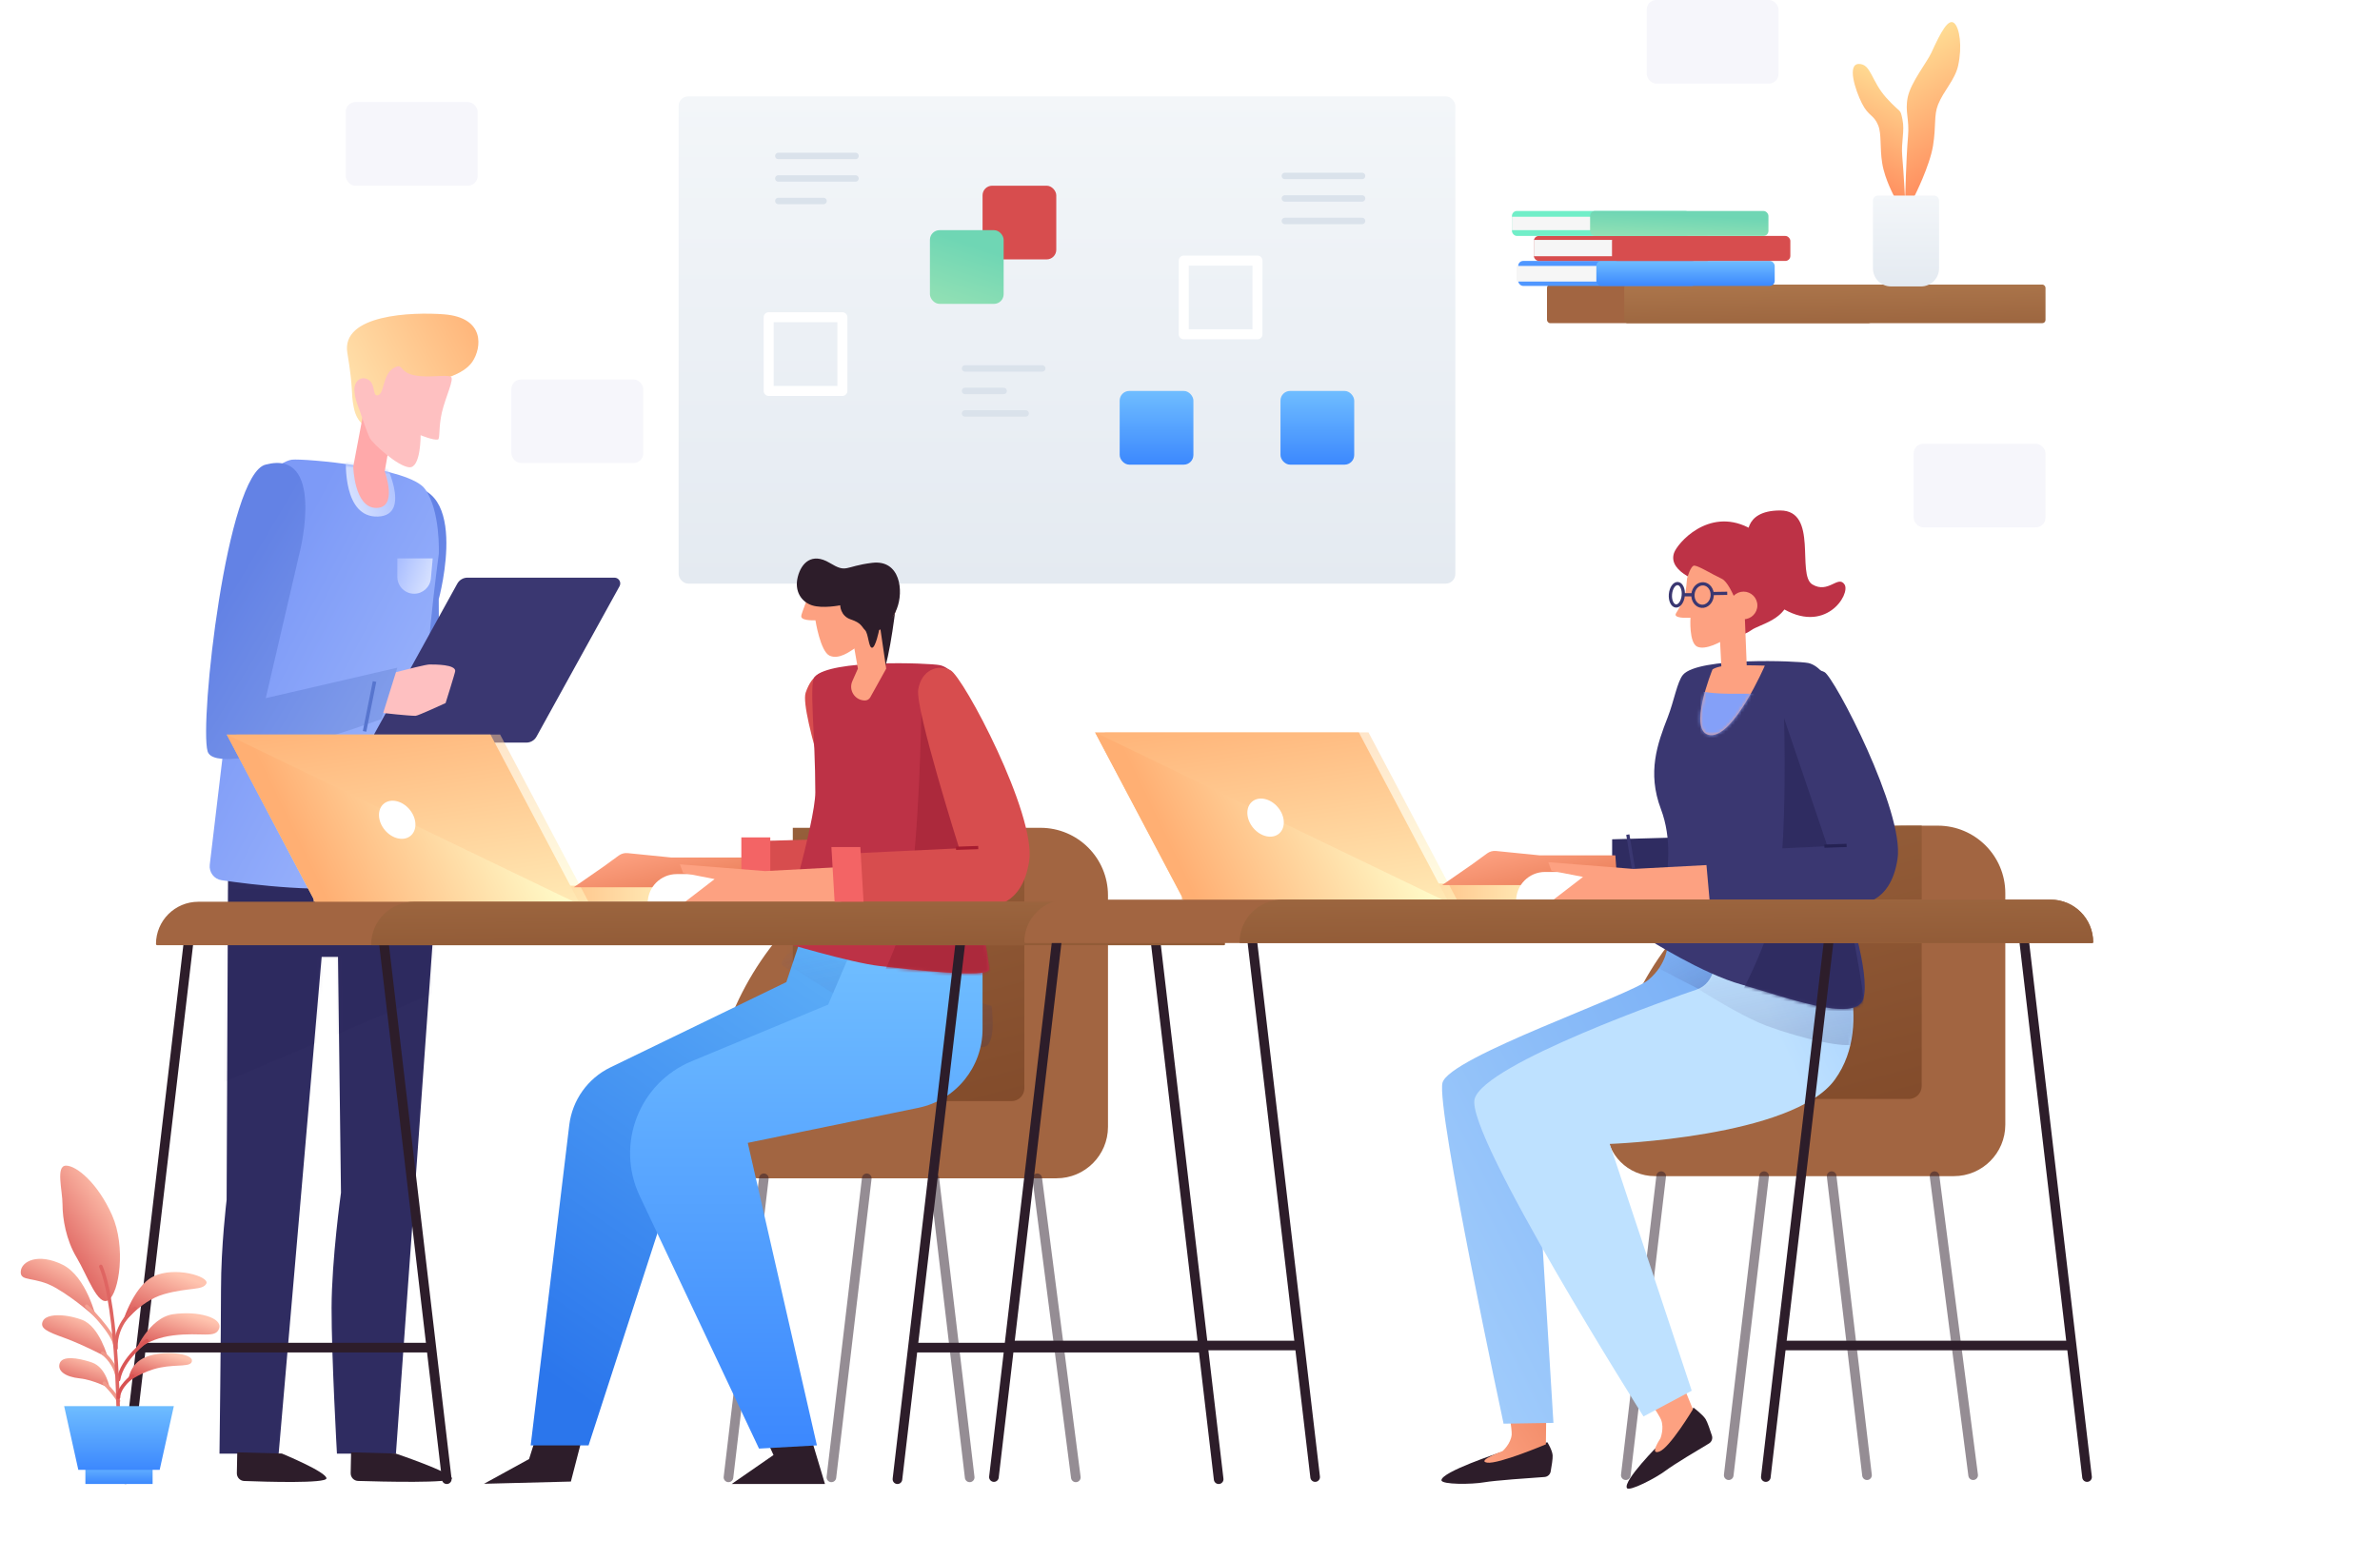 <svg width="740" height="485" viewBox="0 0 740 485" fill="none" xmlns="http://www.w3.org/2000/svg">
<rect x="211" y="29.965" width="241.5" height="151.535" rx="3" fill="url(#paint0_linear)"/>
<rect x="305.5" y="57.75" width="22.922" height="22.922" rx="3" fill="#D74D4E"/>
<rect x="289.135" y="71.578" width="22.922" height="22.922" rx="3" fill="url(#paint1_linear)"/>
<rect x="348.135" y="121.578" width="22.922" height="22.922" rx="3" fill="url(#paint2_linear)"/>
<rect x="398.135" y="121.578" width="22.922" height="22.922" rx="3" fill="url(#paint3_linear)"/>
<rect x="368.057" y="81.039" width="22.922" height="22.922" stroke="white" stroke-width="3.11" stroke-linecap="round" stroke-linejoin="round"/>
<rect x="239" y="98.656" width="22.922" height="22.922" stroke="white" stroke-width="3.11" stroke-linecap="round" stroke-linejoin="round"/>
<path fill-rule="evenodd" clip-rule="evenodd" d="M70.916 268.982L70.463 373.149C70.463 373.149 68.716 387.425 68.716 400.975C68.716 414.525 68.245 452.066 68.245 452.066H86.642L100.013 297.586H105.097L106.02 370.913C106.02 370.913 103.126 391.693 103.094 406.704C103.061 421.716 104.764 452.066 104.764 452.066H123.106L128.016 383.645L136.527 265.032L70.916 268.982Z" fill="#2F2C61"/>
<mask id="mask0" mask-type="alpha" maskUnits="userSpaceOnUse" x="68" y="265" width="69" height="188">
<path fill-rule="evenodd" clip-rule="evenodd" d="M70.916 268.982L70.463 373.149C70.463 373.149 68.716 387.425 68.716 400.975C68.716 414.525 68.245 452.066 68.245 452.066H86.642L100.013 297.586H105.097L106.02 370.913C106.02 370.913 103.126 391.693 103.094 406.704C103.061 421.716 104.764 452.066 104.764 452.066H123.106L128.016 383.645L136.527 265.032L70.916 268.982Z" fill="white"/>
</mask>
<g mask="url(#mask0)">
<path opacity="0.1" fill-rule="evenodd" clip-rule="evenodd" d="M140.402 306.52L60.172 340.541L66.213 276.843L147.964 274.041L140.402 306.52Z" fill="#1F1950"/>
</g>
<path d="M109.159 451.663L109.032 458.118C109.006 459.428 110.022 460.515 111.331 460.555C118.663 460.781 140.659 461.329 140.5 459.75C140.309 457.856 123.017 452.032 123.017 452.032L109.159 451.663Z" fill="#2D1D2A"/>
<path d="M73.769 451.663L73.641 458.139C73.616 459.44 74.621 460.523 75.921 460.573C82.623 460.826 101.5 461.395 101.5 459.75C101.5 457.75 87.627 452.032 87.627 452.032L73.769 451.663Z" fill="#2D1D2A"/>
<path fill-rule="evenodd" clip-rule="evenodd" d="M136.415 186.357L136.544 217.644L165.415 220.357L154.544 227.644C154.544 227.644 116.121 261.6 113.544 252.644C110.966 243.688 109.961 154.501 122.104 151.795C147.415 146.357 136.415 186.357 136.415 186.357Z" fill="url(#paint4_linear)"/>
<path fill-rule="evenodd" clip-rule="evenodd" d="M90.757 142.956C87.001 143.379 76.979 151.365 75.543 158.644C74.107 165.922 70.501 224.532 70.501 224.532L65.221 268.898C64.942 271.245 66.547 273.393 68.885 273.737C78.175 275.103 100.896 277.93 115.079 275.319C133.251 271.973 133.486 282.188 139.577 270.479C145.669 258.77 133.215 250.844 132.132 231.041C131.05 211.238 136.437 172.235 136.437 172.235C136.437 172.235 137.005 158.79 132.132 152.051C127.26 145.313 94.512 142.534 90.757 142.956Z" fill="url(#paint5_linear)"/>
<mask id="mask1" mask-type="alpha" maskUnits="userSpaceOnUse" x="65" y="142" width="77" height="135">
<path fill-rule="evenodd" clip-rule="evenodd" d="M90.757 142.956C87.001 143.379 76.979 151.365 75.543 158.644C74.107 165.922 70.501 224.532 70.501 224.532L65.221 268.898C64.942 271.245 66.547 273.393 68.885 273.737C78.175 275.103 100.896 277.93 115.079 275.319C133.251 271.973 133.486 282.188 139.577 270.479C145.669 258.77 133.215 250.844 132.132 231.041C131.05 211.238 136.437 172.235 136.437 172.235C136.437 172.235 137.005 158.79 132.132 152.051C127.26 145.313 94.512 142.534 90.757 142.956Z" fill="white"/>
</mask>
<g mask="url(#mask1)">
<path fill-rule="evenodd" clip-rule="evenodd" d="M107.543 142.644C107.543 143.644 106.626 161.064 117.543 160.644C128.46 160.224 119.239 142.768 119.239 142.768C119.239 142.768 107.543 141.644 107.543 142.644Z" fill="url(#paint6_linear)"/>
<path fill-rule="evenodd" clip-rule="evenodd" d="M134.543 173.644H123.543V179.417C123.543 182.304 125.883 184.644 128.77 184.644C131.473 184.644 133.73 182.582 133.975 179.89L134.543 173.644Z" fill="url(#paint7_linear)"/>
</g>
<path fill-rule="evenodd" clip-rule="evenodd" d="M192.628 182.314C193.29 181.114 192.422 179.644 191.052 179.644H145.343C144.032 179.644 142.825 180.356 142.191 181.504L116.375 228.274C115.713 229.474 116.581 230.944 117.951 230.944H163.66C164.971 230.944 166.178 230.231 166.812 229.083L192.628 182.314Z" fill="#3A3771"/>
<path fill-rule="evenodd" clip-rule="evenodd" d="M136.277 118.243C136.277 118.243 144 116.75 146.871 112.504C149.742 108.259 151 98.75 138 97.75C128.236 96.999 106 97.75 108 109.75C110 121.75 109 121.75 110 126.75C111 131.75 113.995 132.681 113.995 132.681L123.613 123.581L132.167 121.128L136.277 118.243Z" fill="url(#paint8_linear)"/>
<mask id="mask2" mask-type="alpha" maskUnits="userSpaceOnUse" x="107" y="97" width="42" height="36">
<path fill-rule="evenodd" clip-rule="evenodd" d="M136.277 118.243C136.277 118.243 144 116.75 146.871 112.504C149.742 108.259 151 98.75 138 97.75C128.236 96.999 106 97.75 108 109.75C110 121.75 109 121.75 110 126.75C111 131.75 113.995 132.681 113.995 132.681L123.613 123.581L132.167 121.128L136.277 118.243Z" fill="white"/>
</mask>
<g mask="url(#mask2)">
</g>
<path d="M122.546 129.819L113.04 128.143L109.836 145.101C109.836 145.101 110.114 157.962 116.991 157.962C123.869 157.962 119.62 146.589 119.62 146.589L122.546 129.819Z" fill="#FFA9AA"/>
<path fill-rule="evenodd" clip-rule="evenodd" d="M140.162 117.156C141.373 117.695 138.559 123.389 137.433 128.103C136.308 132.812 136.873 136.542 136.157 136.686C134.724 136.975 130.784 135.346 130.784 135.346C130.784 135.346 130.869 145.61 127.247 145.324C123.625 145.039 115.949 137.985 115.035 136.313C114.121 134.641 111.713 127.338 111.713 127.338C111.713 127.338 110.266 124.032 110.188 121.31C110.11 118.588 112.229 116.725 114.516 118.079C116.803 119.432 115.828 122.979 117.226 122.957C119.771 122.917 118.564 115.957 123.102 114.092C125.257 113.207 124.371 115.782 128.781 116.701C133.191 117.62 138.484 116.408 140.162 117.156Z" fill="#FEC0C1"/>
<mask id="mask3" mask-type="alpha" maskUnits="userSpaceOnUse" x="110" y="113" width="31" height="33">
<path fill-rule="evenodd" clip-rule="evenodd" d="M140.162 117.156C141.373 117.695 138.559 123.389 137.433 128.103C136.308 132.812 136.873 136.542 136.157 136.686C134.724 136.975 130.784 135.346 130.784 135.346C130.784 135.346 130.869 145.61 127.247 145.324C123.625 145.039 115.949 137.985 115.035 136.313C114.121 134.641 111.713 127.338 111.713 127.338C111.713 127.338 110.266 124.032 110.188 121.31C110.11 118.588 112.229 116.725 114.516 118.079C116.803 119.432 115.828 122.979 117.226 122.957C119.771 122.917 118.564 115.957 123.102 114.092C125.257 113.207 124.371 115.782 128.781 116.701C133.191 117.62 138.484 116.408 140.162 117.156Z" fill="white"/>
</mask>
<g mask="url(#mask3)">
</g>
<path fill-rule="evenodd" clip-rule="evenodd" d="M111.084 212.227C111.084 212.227 131.544 206.644 133.544 206.644C135.544 206.644 141.529 206.656 141.544 208.644C141.547 209.145 138.544 218.644 138.544 218.644C138.544 218.644 129.957 222.616 129.226 222.614C126.802 222.609 119.172 221.737 119.172 221.737L111.084 212.227Z" fill="#FEC0C1"/>
<path fill-rule="evenodd" clip-rule="evenodd" d="M93.36 171.009L82.633 217.116L123.544 207.644L118.544 223.644C118.544 223.644 67.121 242.6 64.544 233.644C61.967 224.688 70.49 147.188 82.633 144.481C101.038 139.647 93.36 171.009 93.36 171.009Z" fill="url(#paint9_linear)"/>
<path d="M116.454 211.942L113.351 227.448" stroke="#5775CE" stroke-width="1.1"/>
<path d="M220.5 351.404C220.5 299.509 262.57 257.439 314.466 257.439H323.5C335.098 257.439 344.5 266.841 344.5 278.439V350.439C344.5 359.275 337.337 366.439 328.5 366.439H235.534C227.231 366.439 220.5 359.708 220.5 351.404Z" fill="#A26541"/>
<path opacity="0.5" d="M269.5 366.439L258.5 459.439" stroke="#2D1D2A" stroke-width="2.994" stroke-linecap="round"/>
<path opacity="0.5" d="M237.5 366.439L226.5 459.439" stroke="#2D1D2A" stroke-width="2.994" stroke-linecap="round"/>
<path opacity="0.5" d="M322.5 366.439L334.5 459.439" stroke="#2D1D2A" stroke-width="2.994" stroke-linecap="round"/>
<path opacity="0.5" d="M290.5 366.439L301.5 459.439" stroke="#2D1D2A" stroke-width="2.994" stroke-linecap="round"/>
<path d="M246.5 257.439H318.5V338.439C318.5 340.648 316.709 342.439 314.5 342.439H246.5V257.439Z" fill="url(#paint10_linear)"/>
<rect x="97.5" y="275.439" width="124" height="5" fill="url(#paint11_linear)"/>
<path opacity="0.5" fill-rule="evenodd" clip-rule="evenodd" d="M73.5 228.439H155.5L183.5 281.439H101.5L73.5 228.439Z" fill="url(#paint12_linear)"/>
<path fill-rule="evenodd" clip-rule="evenodd" d="M70.5 228.439H152.5L180.5 281.439H98.5L70.5 228.439Z" fill="url(#paint13_linear)"/>
<path fill-rule="evenodd" clip-rule="evenodd" d="M70.5 228.439L180.5 281.439H98.5L70.5 228.439Z" fill="url(#paint14_linear)"/>
<ellipse cx="123.5" cy="254.939" rx="5" ry="6.5" transform="rotate(-40 123.5 254.939)" fill="white"/>
<path fill-rule="evenodd" clip-rule="evenodd" d="M231.254 261.68V279.704H271.703C271.703 279.704 281.806 280.371 283.995 265.758C286.183 251.144 262.567 210.941 259.5 209.418C256.433 207.894 252.5 209.418 250.5 215.418C248.5 221.418 262.245 260.813 262.245 260.813L231.254 261.68Z" fill="#D74D4E"/>
<path fill-rule="evenodd" clip-rule="evenodd" d="M195.146 265.311C194.165 265.212 193.183 265.479 192.387 266.06L187.833 269.384L178.391 275.933H204.254L232.887 275.439L232.254 266.68H208.757L195.146 265.311Z" fill="url(#paint15_linear)"/>
<path fill-rule="evenodd" clip-rule="evenodd" d="M239.5 281.417V260.417L230.5 260.417V280.417L239.5 281.417Z" fill="#F36465"/>
<path opacity="0.2" fill-rule="evenodd" clip-rule="evenodd" d="M258.5 308.418C258.5 308.418 246.5 302.418 243.5 300.418C240.5 298.418 252.5 291.418 252.5 291.418L265.5 298.418L268.5 306.418L258.5 308.418Z" fill="url(#paint16_linear)"/>
<path d="M168.37 441.46L164.5 453.75L150.5 461.439L177.5 460.75L182.5 441.439L168.37 441.46Z" fill="#2D1D2A"/>
<path d="M235.5 441.5L240.5 452.5L227.5 461.5H256.5L250.5 441.5L235.5 441.5Z" fill="#2D1D2A"/>
<path fill-rule="evenodd" clip-rule="evenodd" d="M248.5 293.418L244.5 305.418L189.799 331.939C182.757 335.354 177.934 342.115 176.998 349.885L165 449.5H183L214.5 352.418L276.5 326.418L281.5 298.418L248.5 293.418Z" fill="url(#paint17_linear)"/>
<path opacity="0.2" fill-rule="evenodd" clip-rule="evenodd" d="M244.949 294.153L244.063 299.237C244.063 299.237 268 315.521 279.242 319.669C290.484 323.818 303.931 326.719 306.583 325.343C309.812 323.667 308.299 312.847 308.299 312.847L244.949 294.153Z" fill="url(#paint18_linear)"/>
<path fill-rule="evenodd" clip-rule="evenodd" d="M263.5 298.418L257.5 312.418L215.038 330.037C198.686 336.821 191.327 355.899 198.887 371.907L236 450.5L254 449.5L232.5 355.418L285.532 344.521C297.157 342.132 305.5 331.9 305.5 320.032V299.418L263.5 298.418Z" fill="url(#paint19_linear)"/>
<path fill-rule="evenodd" clip-rule="evenodd" d="M292.203 206.851C295.476 207.511 299.339 211.787 300.044 218.283C300.749 224.779 303.773 279.98 303.773 279.98C303.773 279.98 307.5 298.418 307.5 301.418C307.5 304.418 282.5 301.418 273.5 300.418C264.5 299.418 242.529 292.788 242.529 292.788C242.529 292.788 253.5 255.708 253.5 246.418C253.5 228.418 251.513 212.564 253.302 210.504C258.108 204.967 288.929 206.191 292.203 206.851Z" fill="#BD3246"/>
<mask id="mask4" mask-type="alpha" maskUnits="userSpaceOnUse" x="242" y="206" width="66" height="97">
<path fill-rule="evenodd" clip-rule="evenodd" d="M292.203 206.851C295.476 207.511 299.339 211.787 300.044 218.283C300.749 224.779 303.773 279.98 303.773 279.98C303.773 279.98 307.5 298.418 307.5 301.418C307.5 304.418 282.5 301.418 273.5 300.418C264.5 299.418 242.529 292.788 242.529 292.788C242.529 292.788 253.5 255.708 253.5 246.418C253.5 228.418 251.513 212.564 253.302 210.504C258.108 204.967 288.929 206.191 292.203 206.851Z" fill="white"/>
</mask>
<g mask="url(#mask4)">
<path fill-rule="evenodd" clip-rule="evenodd" d="M286.5 220.418L303.768 280.226C303.768 280.226 313.583 323.378 309.449 330.253C305.316 337.128 263.981 322.685 263.981 322.685C263.981 322.685 279.004 299.285 282.447 280.226C285.89 261.168 286.5 220.418 286.5 220.418Z" fill="#AC293C"/>
</g>
<g filter="url(#filter0_d)">
<path fill-rule="evenodd" clip-rule="evenodd" d="M278.842 176.04C278.842 176.04 276.642 195.84 274.442 199.14C272.242 202.44 266.742 193.64 266.742 193.64L265.642 181.54L278.842 176.04Z" fill="#2D1D2A"/>
</g>
<path d="M264.505 195.212L273.25 192.274L275.541 207.94L270.581 216.868C270.248 217.468 269.616 217.84 268.93 217.84C265.831 217.84 263.759 214.65 265.017 211.819L266.741 207.94L264.505 195.212Z" fill="#FDA181"/>
<path fill-rule="evenodd" clip-rule="evenodd" d="M256.103 175.103C254.826 174.992 252.441 177.505 252.441 177.505C252.441 177.505 251.838 183.791 251.341 185.205C249.776 189.659 249.03 191.162 249.141 191.805C249.37 193.135 253.541 192.905 253.541 192.905C253.541 192.905 255.048 202.591 257.941 203.905C260.834 205.219 264.233 202.594 265.641 201.705C267.049 200.817 273.341 195.839 273.341 195.839C273.341 195.839 269.152 181.336 265.477 179.609C261.802 177.883 257.704 175.244 256.103 175.103Z" fill="#FDA181"/>
<circle cx="273.959" cy="188.733" r="4.723" fill="#FDA181"/>
<g filter="url(#filter1_d)">
<path fill-rule="evenodd" clip-rule="evenodd" d="M261.241 178.24C261.241 178.24 261.241 181.54 264.541 182.64C267.841 183.74 267.841 184.84 268.941 185.94C270.041 187.04 270.041 191.44 271.141 191.44C272.241 191.44 273.341 185.94 273.341 185.94C273.341 185.94 276.641 184.84 278.841 179.34C281.041 173.84 279.941 163.94 271.141 165.04C262.341 166.14 263.441 168.34 257.941 165.04C252.441 161.74 249.141 165.04 248.041 169.44C246.941 173.84 249.141 177.14 252.441 178.24C255.741 179.34 261.241 178.24 261.241 178.24Z" fill="#2D1D2A"/>
</g>
<path fill-rule="evenodd" clip-rule="evenodd" d="M259.254 265.68L261.254 281.705H307.703C307.703 281.705 317.806 282.371 319.995 267.758C322.183 253.145 299.5 210.418 295.5 208.418C291.5 206.418 286.5 208.418 285.5 214.418C284.5 220.418 298.245 263.813 298.245 263.813L259.254 265.68Z" fill="#D74D4E"/>
<path d="M201.395 280.834C201.395 275.864 205.424 271.834 210.395 271.834H217.395C222.365 271.834 226.395 275.864 226.395 280.834H201.395Z" fill="white"/>
<path fill-rule="evenodd" clip-rule="evenodd" d="M260.58 269.695L237.898 270.898L211.395 268.788L212.391 271.48L222.198 273.384L212.391 280.933H261.58L260.58 269.695Z" fill="#FDA181"/>
<path d="M297.246 263.813L304.158 263.582" stroke="#A61C30"/>
<path d="M59.035 289.508L39.035 460.016" stroke="#2D1D2A" stroke-width="2.994" stroke-linecap="round"/>
<path d="M118.913 289.508L138.913 460.016" stroke="#2D1D2A" stroke-width="2.994" stroke-linecap="round"/>
<path d="M44.815 419.101H133.453" stroke="#2D1D2A" stroke-width="2.994" stroke-linecap="round"/>
<path d="M299.035 289.508L279.035 460.016" stroke="#2D1D2A" stroke-width="2.994" stroke-linecap="round"/>
<path d="M358.913 289.508L378.913 460.016" stroke="#2D1D2A" stroke-width="2.994" stroke-linecap="round"/>
<path d="M284.814 419.101H373.453" stroke="#2D1D2A" stroke-width="2.994" stroke-linecap="round"/>
<path d="M48.5 293.587C48.5 286.326 54.387 280.439 61.649 280.439H367.672C374.934 280.439 380.82 286.326 380.82 293.587C380.82 293.781 380.663 293.939 380.469 293.939H48.851C48.657 293.939 48.5 293.781 48.5 293.587Z" fill="#A26541"/>
<path d="M115.406 293.761C115.406 286.403 121.371 280.439 128.728 280.439L367.499 280.439C374.856 280.439 380.821 286.403 380.821 293.761C380.821 293.859 380.741 293.939 380.643 293.939H115.584C115.486 293.939 115.406 293.859 115.406 293.761Z" fill="url(#paint20_linear)"/>
<path fill-rule="evenodd" clip-rule="evenodd" d="M268.5 280.418L267.5 263.418H258.5L259.5 280.418H268.5Z" fill="#F36465"/>
<path d="M499.5 350.737C499.5 298.841 541.57 256.771 593.466 256.771H602.5C614.098 256.771 623.5 266.173 623.5 277.771V349.771C623.5 358.608 616.337 365.771 607.5 365.771H514.534C506.231 365.771 499.5 359.04 499.5 350.737Z" fill="#A26541"/>
<path opacity="0.5" d="M548.5 365.771L537.5 458.771" stroke="#2D1D2A" stroke-width="2.994" stroke-linecap="round"/>
<path opacity="0.5" d="M516.5 365.771L505.5 458.771" stroke="#2D1D2A" stroke-width="2.994" stroke-linecap="round"/>
<path opacity="0.5" d="M601.5 365.771L613.5 458.771" stroke="#2D1D2A" stroke-width="2.994" stroke-linecap="round"/>
<path opacity="0.5" d="M569.5 365.771L580.5 458.771" stroke="#2D1D2A" stroke-width="2.994" stroke-linecap="round"/>
<path d="M525.5 256.771H597.5V337.771C597.5 339.98 595.709 341.771 593.5 341.771H525.5V256.771Z" fill="url(#paint21_linear)"/>
<rect x="367.5" y="274.771" width="124" height="5" fill="url(#paint22_linear)"/>
<path opacity="0.5" fill-rule="evenodd" clip-rule="evenodd" d="M343.5 227.771H425.5L453.5 280.771H371.5L343.5 227.771Z" fill="url(#paint23_linear)"/>
<path fill-rule="evenodd" clip-rule="evenodd" d="M340.5 227.771H422.5L450.5 280.771H368.5L340.5 227.771Z" fill="url(#paint24_linear)"/>
<path fill-rule="evenodd" clip-rule="evenodd" d="M340.5 227.771L450.5 280.771H368.5L340.5 227.771Z" fill="url(#paint25_linear)"/>
<ellipse cx="393.5" cy="254.271" rx="5" ry="6.5" transform="rotate(-40 393.5 254.271)" fill="white"/>
<path fill-rule="evenodd" clip-rule="evenodd" d="M501.254 261.012V279.037H541.703C541.703 279.037 551.806 279.704 553.995 265.09C556.183 250.477 534.312 222.518 531.245 220.994C528.179 219.471 522.633 219.729 520.057 224.528C517.481 229.327 532.245 260.145 532.245 260.145L501.254 261.012Z" fill="#2F2C61"/>
<path d="M508.343 272.93L506.131 259.55" stroke="#3A3771"/>
<path fill-rule="evenodd" clip-rule="evenodd" d="M465.146 264.644C464.165 264.545 463.183 264.812 462.387 265.393L457.833 268.717L448.391 275.266H474.254L502.887 274.771L502.254 266.012H478.757L465.146 264.644Z" fill="url(#paint26_linear)"/>
<path d="M481.123 448.54C481.123 448.54 482.644 450.966 482.753 452.593C482.821 453.625 482.433 456.02 482.141 457.631C481.969 458.574 481.176 459.266 480.221 459.331C475.972 459.618 464.596 460.421 461.473 460.979C457.61 461.668 448.255 461.719 448.184 460.357C448.048 457.771 466.322 451.738 466.322 451.738L481.123 448.54Z" fill="#2D1D2A"/>
<path fill-rule="evenodd" clip-rule="evenodd" d="M464.326 410.271C464.326 410.271 470.291 443.197 470.024 446.125C469.758 449.053 467.179 451.274 467.179 451.274C467.179 451.274 458.886 454.338 462.397 454.869C465.909 455.399 480.661 449.172 480.661 449.172L481 414.895L464.326 410.271Z" fill="url(#paint27_linear)"/>
<path d="M526.566 437.769C526.566 437.769 529.472 439.939 530.342 441.382C530.901 442.311 531.749 444.816 532.282 446.484C532.58 447.416 532.185 448.421 531.343 448.92C528.128 450.827 520.427 455.436 517.974 457.292C514.845 459.661 506.533 463.953 505.851 462.771C504.556 460.529 516.006 449.061 516.006 449.061L526.566 437.769Z" fill="#2D1D2A"/>
<path fill-rule="evenodd" clip-rule="evenodd" d="M497.482 412.434C497.482 412.434 515.357 438.746 516.448 441.476C517.54 444.206 516.25 447.356 516.25 447.356C516.25 447.356 512.693 452.601 515.934 451.422C519.175 450.244 526.372 438.272 526.372 438.272L514.679 409.803C514.679 409.803 513.901 411.039 509.803 411.666C505.706 412.292 497.482 412.434 497.482 412.434Z" fill="#FDA181"/>
<path fill-rule="evenodd" clip-rule="evenodd" d="M518.5 293.75C518.5 293.75 518.5 299.75 512.5 304.75C506.5 309.75 450.5 328.75 448.5 336.75C446.5 344.75 467.5 442.75 467.5 442.75L483 442.5L477.5 352.75C477.5 352.75 538.5 335.75 546.5 314.75C554.5 293.75 518.5 293.75 518.5 293.75Z" fill="url(#paint28_linear)"/>
<mask id="mask5" mask-type="alpha" maskUnits="userSpaceOnUse" x="448" y="293" width="100" height="150">
<path fill-rule="evenodd" clip-rule="evenodd" d="M518.5 293.75C518.5 293.75 518.5 299.75 512.5 304.75C506.5 309.75 450.5 328.75 448.5 336.75C446.5 344.75 467.5 442.75 467.5 442.75L483 442.5L477.5 352.75C477.5 352.75 538.5 335.75 546.5 314.75C554.5 293.75 518.5 293.75 518.5 293.75Z" fill="white"/>
</mask>
<g mask="url(#mask5)">
<path opacity="0.2" fill-rule="evenodd" clip-rule="evenodd" d="M528.5 307.75C528.5 307.75 516.5 301.75 513.5 299.75C510.5 297.75 522.5 290.75 522.5 290.75L535.5 297.75L538.5 305.75L528.5 307.75Z" fill="url(#paint29_linear)"/>
</g>
<path fill-rule="evenodd" clip-rule="evenodd" d="M533.501 297.75C533.501 297.75 533.501 305.75 527.501 307.75C521.501 309.75 461.501 330.75 458.501 341.75C455.501 352.75 511.001 440.5 511.001 440.5L526.001 432.5L500.501 355.75C500.501 355.75 557.501 353.75 570.501 335.75C583.501 317.75 570.501 291.75 570.501 291.75L533.501 297.75Z" fill="url(#paint30_linear)"/>
<mask id="mask6" mask-type="alpha" maskUnits="userSpaceOnUse" x="458" y="291" width="119" height="150">
<path fill-rule="evenodd" clip-rule="evenodd" d="M533.501 297.75C533.501 297.75 533.501 305.75 527.501 307.75C521.501 309.75 461.501 330.75 458.501 341.75C455.501 352.75 511.001 440.5 511.001 440.5L526.001 432.5L500.501 355.75C500.501 355.75 557.501 353.75 570.501 335.75C583.501 317.75 570.501 291.75 570.501 291.75L533.501 297.75Z" fill="white"/>
</mask>
<g mask="url(#mask6)">
<path opacity="0.2" fill-rule="evenodd" clip-rule="evenodd" d="M514.949 293.485L514.063 298.57C514.063 298.57 538 314.853 549.242 319.002C560.484 323.15 573.931 326.051 576.583 324.675C579.812 322.999 578.299 312.18 578.299 312.18L514.949 293.485Z" fill="url(#paint31_linear)"/>
</g>
<path fill-rule="evenodd" clip-rule="evenodd" d="M562.203 206.184C565.477 206.843 569.339 211.119 570.044 217.615C570.75 224.112 573.773 279.313 573.773 279.313C573.773 279.313 581.667 302.494 579.383 310.532C577.099 318.57 553.738 309.562 541.553 306.206C529.369 302.851 512.529 292.121 512.529 292.121C512.529 292.121 523.302 269.799 516.417 251.616C512.095 240.2 515.336 231.254 518.557 223.004C520.465 218.114 521.513 211.896 523.302 209.836C528.109 204.3 558.929 205.524 562.203 206.184Z" fill="#3A3771"/>
<mask id="mask7" mask-type="alpha" maskUnits="userSpaceOnUse" x="512" y="205" width="68" height="109">
<path fill-rule="evenodd" clip-rule="evenodd" d="M562.203 206.184C565.477 206.843 569.339 211.119 570.044 217.615C570.75 224.112 573.773 279.313 573.773 279.313C573.773 279.313 581.667 302.494 579.383 310.532C577.099 318.57 553.738 309.562 541.553 306.206C529.369 302.851 512.529 292.121 512.529 292.121C512.529 292.121 523.302 269.799 516.417 251.616C512.095 240.2 515.336 231.254 518.557 223.004C520.465 218.114 521.513 211.896 523.302 209.836C528.109 204.3 558.929 205.524 562.203 206.184Z" fill="white"/>
</mask>
<g mask="url(#mask7)">
<path fill-rule="evenodd" clip-rule="evenodd" d="M554.7 223.345L573.768 279.559C573.768 279.559 583.582 322.71 579.449 329.585C575.316 336.461 533.981 322.017 533.981 322.017C533.981 322.017 549.004 298.618 552.447 279.559C555.89 260.5 554.7 223.345 554.7 223.345Z" fill="#2F2C61"/>
<path fill-rule="evenodd" clip-rule="evenodd" d="M532.459 208.184C532.459 208.184 534.209 206.871 539.01 206.859C543.81 206.847 548.731 207.001 548.731 207.001C548.731 207.001 539.101 229.316 531.763 228.604C524.425 227.892 532.459 208.184 532.459 208.184Z" fill="#FDA181"/>
<mask id="mask8" mask-type="alpha" maskUnits="userSpaceOnUse" x="528" y="206" width="21" height="23">
<path fill-rule="evenodd" clip-rule="evenodd" d="M532.459 208.184C532.459 208.184 534.209 206.871 539.01 206.859C543.81 206.847 548.731 207.001 548.731 207.001C548.731 207.001 539.101 229.316 531.763 228.604C524.425 227.892 532.459 208.184 532.459 208.184Z" fill="white"/>
</mask>
<g mask="url(#mask8)">
<path fill-rule="evenodd" clip-rule="evenodd" d="M525.5 213.75C525.5 213.75 527.5 215.75 538.5 215.75C549.5 215.75 553.5 215.75 553.5 215.75C553.5 215.75 543.5 235.75 530.5 232.75C517.5 229.75 525.5 213.75 525.5 213.75Z" fill="#84A0F8"/>
</g>
</g>
<path fill-rule="evenodd" clip-rule="evenodd" d="M520.484 172.002C521.484 169.002 531.06 157.818 543.484 164.002C555.908 170.185 557.167 177.27 556.484 185.002C555.801 192.734 547.107 194.08 544.484 196.002C541.861 197.924 538.484 198.002 538.484 198.002L535.57 186.187L530.229 181.559C530.229 181.559 518.395 178.268 520.484 172.002Z" fill="#BD3246"/>
<mask id="mask9" mask-type="alpha" maskUnits="userSpaceOnUse" x="520" y="162" width="37" height="37">
<path fill-rule="evenodd" clip-rule="evenodd" d="M520.484 172.002C521.484 169.002 531.06 157.818 543.484 164.002C555.908 170.185 557.167 177.27 556.484 185.002C555.801 192.734 547.107 194.08 544.484 196.002C541.861 197.924 538.484 198.002 538.484 198.002L535.57 186.187L530.229 181.559C530.229 181.559 518.395 178.268 520.484 172.002Z" fill="white"/>
</mask>
<g mask="url(#mask9)">
</g>
<path d="M534.55 194.422L542.5 191.75L543.123 207.547L535.237 207.897L534.55 194.422Z" fill="#FDA181"/>
<path fill-rule="evenodd" clip-rule="evenodd" d="M526.829 175.899C525.668 175.798 524.543 179.901 524.543 179.901C524.543 179.901 524.233 184.033 523.781 185.318C522.358 189.367 520.875 190.648 520.976 191.233C521.184 192.442 525.608 192.101 525.608 192.101C525.608 192.101 525.091 199.916 527.721 201.111C530.351 202.305 535.233 199.514 536.513 198.706C537.793 197.899 542.5 194.75 542.5 194.75C542.5 194.75 538.692 181.565 535.351 179.996C532.01 178.426 528.285 176.027 526.829 175.899Z" fill="#FDA181"/>
<ellipse cx="529.371" cy="185.056" rx="3" ry="3.5" transform="rotate(5 529.371 185.056)" stroke="#3A3771"/>
<ellipse cx="521.375" cy="184.969" rx="2" ry="3.5" transform="rotate(5 521.375 184.969)" stroke="#3A3771"/>
<path d="M523.081 184.969L526.077 184.969" stroke="#3A3771"/>
<path d="M532.026 184.597L537.037 184.512" stroke="#3A3771"/>
<path fill-rule="evenodd" clip-rule="evenodd" d="M529.254 265.012L531.254 281.037H577.703C577.703 281.037 587.806 281.704 589.995 267.09C592.183 252.477 570.312 210.518 567.245 208.994C564.179 207.471 558.633 207.729 556.057 212.528C553.481 217.327 568.245 263.145 568.245 263.145L529.254 265.012Z" fill="#3A3771"/>
<path d="M471.395 280.167C471.395 275.196 475.424 271.167 480.395 271.167H487.395C492.365 271.167 496.395 275.196 496.395 280.167H471.395Z" fill="white"/>
<path fill-rule="evenodd" clip-rule="evenodd" d="M530.58 269.027L507.898 270.231L481.395 268.12L482.391 270.813L492.198 272.716L482.391 280.266H531.58L530.58 269.027Z" fill="#FDA181"/>
<path d="M567.246 263.145L574.158 262.915" stroke="#252253"/>
<path d="M536.895 276.056L534.895 259.369" stroke="#3A3771"/>
<path d="M329.035 288.841L309.035 459.348" stroke="#2D1D2A" stroke-width="2.994" stroke-linecap="round"/>
<path d="M388.913 288.841L408.913 459.348" stroke="#2D1D2A" stroke-width="2.994" stroke-linecap="round"/>
<path d="M314.814 418.434H403.453" stroke="#2D1D2A" stroke-width="2.994" stroke-linecap="round"/>
<path d="M569.035 288.841L549.035 459.348" stroke="#2D1D2A" stroke-width="2.994" stroke-linecap="round"/>
<path d="M628.913 288.841L648.913 459.348" stroke="#2D1D2A" stroke-width="2.994" stroke-linecap="round"/>
<path d="M554.814 418.434H643.453" stroke="#2D1D2A" stroke-width="2.994" stroke-linecap="round"/>
<path d="M318.5 292.92C318.5 285.658 324.387 279.771 331.649 279.771H637.672C644.934 279.771 650.82 285.658 650.82 292.92C650.82 293.114 650.663 293.271 650.469 293.271H318.851C318.657 293.271 318.5 293.114 318.5 292.92Z" fill="#A26541"/>
<path d="M385.406 293.093C385.406 285.736 391.371 279.771 398.728 279.771L637.499 279.771C644.856 279.771 650.821 285.736 650.821 293.093C650.821 293.191 650.741 293.271 650.643 293.271H385.584C385.486 293.271 385.406 293.191 385.406 293.093Z" fill="url(#paint32_linear)"/>
<circle cx="542.115" cy="188.283" r="4.294" fill="#FDA181"/>
<path fill-rule="evenodd" clip-rule="evenodd" d="M543.5 167.75C543.5 167.75 541.5 158.75 553.5 158.75C565.5 158.75 558.5 178.75 563.5 181.75C568.5 184.75 571.5 178.75 573.5 181.75C575.5 184.75 567.5 197.75 553.5 188.75C539.5 179.75 543.5 167.75 543.5 167.75Z" fill="#BD3246"/>
<rect x="481" y="88.5" width="101" height="12" rx="1" fill="#A26541"/>
<rect x="505" y="88.5" width="131" height="12" rx="1" fill="url(#paint33_linear)"/>
<path fill-rule="evenodd" clip-rule="evenodd" d="M592.355 61.956C592.355 61.956 592.675 48.885 593.247 42.554C593.753 36.961 592.216 34.775 593.177 30.18C594.139 25.585 599.192 19.301 600.507 16.395C603.592 9.578 605.853 5.67 607.608 7.189C609.304 8.657 610.15 14.418 608.837 20.392C607.867 24.805 604.315 28.244 602.607 32.481C601.22 35.92 602.044 39.016 601.02 45.331C599.996 51.647 595.291 60.943 595.291 60.943C595.291 60.943 594.459 61.522 594 61.681C593.541 61.839 592.355 61.956 592.355 61.956Z" fill="url(#paint34_linear)"/>
<path fill-rule="evenodd" clip-rule="evenodd" d="M592.336 61.91C592.336 61.91 591.909 53.665 591.455 48.613C591.054 44.152 592.286 40.811 591.52 37.146C590.753 33.48 591.237 35.651 586.509 30.421C581.781 25.19 581.781 19.886 577.991 19.886C574.202 19.886 576.864 28.059 578.924 32.154C580.985 36.248 582.612 35.607 583.976 38.987C585.084 41.73 584.422 45.796 585.237 50.834C586.052 55.872 589.114 61.385 589.114 61.385C589.114 61.385 589.997 61.803 590.733 61.913C591.469 62.023 592.336 61.91 592.336 61.91Z" fill="url(#paint35_linear)"/>
<path fill-rule="evenodd" clip-rule="evenodd" d="M582.341 62.412C582.341 61.528 583.057 60.812 583.941 60.812H601.304C602.188 60.812 602.904 61.528 602.904 62.412V83.454C602.904 86.561 600.385 89.08 597.278 89.08H587.967C584.86 89.08 582.341 86.561 582.341 83.454L582.341 62.412Z" fill="url(#paint36_linear)"/>
<rect x="472.046" y="81.149" width="55.452" height="7.771" rx="1.555" fill="#5097FF"/>
<path fill-rule="evenodd" clip-rule="evenodd" d="M471.515 82.707H497.897C498.755 82.707 499.452 83.403 499.452 84.262V86.005C499.452 86.864 498.755 87.56 497.897 87.56H471.515V82.707Z" fill="#F6F6F6"/>
<rect x="496.346" y="81.149" width="55.452" height="7.771" rx="1.555" fill="url(#paint37_linear)"/>
<rect x="476.91" y="73.378" width="55.452" height="7.771" rx="1.555" fill="#D74D4E"/>
<path fill-rule="evenodd" clip-rule="evenodd" d="M476.915 74.607H530.297C531.156 74.607 531.852 75.303 531.852 76.162V78.123C531.852 78.982 531.156 79.678 530.297 79.678H476.915V74.607Z" fill="#F6F6F6"/>
<rect x="501.211" y="73.378" width="55.452" height="7.771" rx="1.555" fill="#D74D4E"/>
<rect x="470.101" y="65.607" width="55.452" height="7.771" rx="1.555" fill="#71EEC8"/>
<path d="M470.101 67.407H523.997C524.856 67.407 525.552 68.103 525.552 68.962V70.023C525.552 70.882 524.856 71.578 523.997 71.578H470.101V67.407Z" fill="#F6F6F6"/>
<rect x="494.4" y="65.607" width="55.452" height="7.771" rx="1.555" fill="url(#paint38_linear)"/>
<rect x="159" y="118" width="41" height="26" rx="3" fill="#F6F6FB"/>
<rect x="107.5" y="31.75" width="41" height="26" rx="3" fill="#F6F6FB"/>
<rect x="512" width="41" height="26" rx="3" fill="#F6F6FB"/>
<rect x="595" y="138" width="41" height="26" rx="3" fill="#F6F6FB"/>
<path fill-rule="evenodd" clip-rule="evenodd" d="M19.44 393.3C11.924 389.602 6.622 392.178 6.449 395.473C6.276 398.769 10.785 396.802 17.204 400.443C23.622 404.084 29.925 409.922 29.925 409.922C29.925 409.922 26.957 396.998 19.44 393.3Z" fill="url(#paint39_linear)"/>
<path fill-rule="evenodd" clip-rule="evenodd" d="M33.536 422.237C33.536 422.237 30.992 412.42 25.418 410.413C19.845 408.406 14.348 408.598 13.326 410.835C12.303 413.072 14.54 414.095 20.113 416.102C25.687 418.108 33.536 422.237 33.536 422.237Z" fill="url(#paint40_linear)"/>
<path fill-rule="evenodd" clip-rule="evenodd" d="M34.101 431.791C34.101 431.791 33.183 425.255 28.519 423.689C23.856 422.123 19.346 421.646 18.563 423.978C17.779 426.309 20.264 428.182 24.775 428.659C29.285 429.136 34.101 431.791 34.101 431.791Z" fill="url(#paint41_linear)"/>
<path fill-rule="evenodd" clip-rule="evenodd" d="M33.74 404.3C37.04 402.1 39.24 387.8 34.84 377.9C30.44 368 23.84 362.5 20.54 362.5C17.24 362.5 19.44 370.2 19.44 374.6C19.44 379 20.54 385.6 23.84 391.1C27.14 396.6 30.44 406.5 33.74 404.3Z" fill="url(#paint42_linear)"/>
<path fill-rule="evenodd" clip-rule="evenodd" d="M37.758 412.384C37.758 412.384 43.258 404.684 50.958 402.484C58.658 400.284 63.058 401.384 64.158 399.184C65.258 396.984 54.258 393.684 47.658 396.984C41.058 400.284 37.758 412.384 37.758 412.384Z" fill="url(#paint43_linear)"/>
<path fill-rule="evenodd" clip-rule="evenodd" d="M41.749 420.8C41.749 420.8 45.049 416.4 53.849 415.3C62.649 414.2 67.049 416.4 68.149 413.1C69.249 409.8 61.549 407.6 53.849 408.7C46.149 409.8 41.749 420.8 41.749 420.8Z" fill="url(#paint44_linear)"/>
<path fill-rule="evenodd" clip-rule="evenodd" d="M39.887 429.699C39.887 429.699 44.287 426.399 49.787 425.299C55.287 424.199 59.687 425.299 59.687 423.099C59.687 420.899 50.887 419.799 45.387 421.999C39.887 424.199 39.887 429.699 39.887 429.699Z" fill="url(#paint45_linear)"/>
<path d="M26.952 406.209C26.952 406.209 34.652 413.65 35.752 418.05" stroke="#F39F91" stroke-width="1.1" stroke-linecap="round" stroke-linejoin="round"/>
<path d="M31.901 420.8C31.901 420.8 35.201 423 36.301 427.4" stroke="#F0998B" stroke-width="1.1" stroke-linecap="round" stroke-linejoin="round"/>
<path d="M32.452 430.15C32.452 430.15 35.752 433.45 36.852 435.65" stroke="#F19A8C" stroke-width="1.1" stroke-linecap="round" stroke-linejoin="round"/>
<path d="M42.03 406.886C42.03 406.886 35.67 411.625 36.073 419.314" stroke="#DE6360" stroke-width="1.1" stroke-linecap="round" stroke-linejoin="round"/>
<path d="M45.652 416.95C45.652 416.95 37.952 422.45 36.852 429.05" stroke="#DA5656" stroke-width="1.1" stroke-linecap="round" stroke-linejoin="round"/>
<path d="M36.852 444.45C36.852 444.45 36.852 407.05 31.352 393.85" stroke="#DF6562" stroke-width="1.1" stroke-linecap="round" stroke-linejoin="round"/>
<path d="M41.252 427.95C41.252 427.95 36.852 431.25 36.852 434.55" stroke="#D85151" stroke-width="1.1" stroke-linecap="round" stroke-linejoin="round"/>
<rect x="26.55" y="454.9" width="20.9" height="6.6" fill="url(#paint46_linear)"/>
<path fill-rule="evenodd" clip-rule="evenodd" d="M19.949 437.3H54.049L49.649 457.1H24.349L19.949 437.3Z" fill="url(#paint47_linear)"/>
<path d="M242 48.5H266" stroke="#DAE2EB" stroke-width="2" stroke-linecap="round" stroke-linejoin="round"/>
<path d="M242 55.5H266" stroke="#DAE2EB" stroke-width="2" stroke-linecap="round" stroke-linejoin="round"/>
<path d="M242 62.5H256.063" stroke="#DAE2EB" stroke-width="2" stroke-linecap="round" stroke-linejoin="round"/>
<path d="M399.5 54.711H423.5" stroke="#DAE2EB" stroke-width="2" stroke-linecap="round" stroke-linejoin="round"/>
<path d="M399.5 61.711H423.5" stroke="#DAE2EB" stroke-width="2" stroke-linecap="round" stroke-linejoin="round"/>
<path d="M399.5 68.711H423.5" stroke="#DAE2EB" stroke-width="2" stroke-linecap="round" stroke-linejoin="round"/>
<path d="M300.057 114.578H324.057" stroke="#DAE2EB" stroke-width="2" stroke-linecap="round" stroke-linejoin="round"/>
<path d="M300.057 121.578H312.057" stroke="#DAE2EB" stroke-width="2" stroke-linecap="round" stroke-linejoin="round"/>
<path d="M300.057 128.578H318.889" stroke="#DAE2EB" stroke-width="2" stroke-linecap="round" stroke-linejoin="round"/>
<path fill-rule="evenodd" clip-rule="evenodd" d="M740 341H735V346H740V341ZM740 351H735V356H740V351ZM725 351H730V356H725V351ZM740 361H735V366H740V361ZM725 361H730V366H725V361ZM720 361H715V366H720V361ZM735 371H740V376H735V371ZM730 371H725V376H730V371ZM715 371H720V376H715V371ZM710 371H705V376H710V371ZM735 381H740V386H735V381ZM730 381H725V386H730V381ZM715 381H720V386H715V381ZM710 381H705V386H710V381ZM695 381H700V386H695V381Z" fill="white"/>
<path d="M439 214.221L443.557 219L455 207" stroke="white" stroke-width="4"/>
<defs>
<filter id="filter0_d" x="241.642" y="162.04" width="61.2" height="71.84" filterUnits="userSpaceOnUse" color-interpolation-filters="sRGB">
<feFlood flood-opacity="0" result="BackgroundImageFix"/>
<feColorMatrix in="SourceAlpha" type="matrix" values="0 0 0 0 0 0 0 0 0 0 0 0 0 0 0 0 0 0 127 0"/>
<feOffset dy="10"/>
<feGaussianBlur stdDeviation="12"/>
<feColorMatrix type="matrix" values="0 0 0 0 0.398 0 0 0 0 0.458 0 0 0 0 0.537 0 0 0 0.192 0"/>
<feBlend mode="normal" in2="BackgroundImageFix" result="effect1_dropShadow"/>
<feBlend mode="normal" in="SourceGraphic" in2="effect1_dropShadow" result="shape"/>
</filter>
<filter id="filter1_d" x="223.755" y="149.699" width="80.061" height="75.741" filterUnits="userSpaceOnUse" color-interpolation-filters="sRGB">
<feFlood flood-opacity="0" result="BackgroundImageFix"/>
<feColorMatrix in="SourceAlpha" type="matrix" values="0 0 0 0 0 0 0 0 0 0 0 0 0 0 0 0 0 0 127 0"/>
<feOffset dy="10"/>
<feGaussianBlur stdDeviation="12"/>
<feColorMatrix type="matrix" values="0 0 0 0 0.398 0 0 0 0 0.458 0 0 0 0 0.537 0 0 0 0.192 0"/>
<feBlend mode="normal" in2="BackgroundImageFix" result="effect1_dropShadow"/>
<feBlend mode="normal" in="SourceGraphic" in2="effect1_dropShadow" result="shape"/>
</filter>
<linearGradient id="paint0_linear" x1="211" y1="29.965" x2="211" y2="181.5" gradientUnits="userSpaceOnUse">
<stop stop-color="#F3F6F9"/>
<stop offset="1" stop-color="#E4EAF1"/>
</linearGradient>
<linearGradient id="paint1_linear" x1="249.211" y1="58.016" x2="222.087" y2="137.864" gradientUnits="userSpaceOnUse">
<stop stop-color="#6FD6B4"/>
<stop offset="1" stop-color="#FEFFB5"/>
</linearGradient>
<linearGradient id="paint2_linear" x1="348.135" y1="121.578" x2="348.135" y2="144.5" gradientUnits="userSpaceOnUse">
<stop stop-color="#6FBDFF"/>
<stop offset="1" stop-color="#3C88FE"/>
</linearGradient>
<linearGradient id="paint3_linear" x1="398.135" y1="121.578" x2="398.135" y2="144.5" gradientUnits="userSpaceOnUse">
<stop stop-color="#6FBDFF"/>
<stop offset="1" stop-color="#3C88FE"/>
</linearGradient>
<linearGradient id="paint4_linear" x1="147.831" y1="134.644" x2="221.973" y2="170.297" gradientUnits="userSpaceOnUse">
<stop stop-color="#6382E5"/>
<stop offset="1" stop-color="#8EA8EC"/>
</linearGradient>
<linearGradient id="paint5_linear" x1="116.097" y1="121.58" x2="217.866" y2="175.711" gradientUnits="userSpaceOnUse">
<stop stop-color="#7D9AF7"/>
<stop offset="1" stop-color="#B0C6FF"/>
</linearGradient>
<linearGradient id="paint6_linear" x1="127.648" y1="126.406" x2="99.591" y2="135.32" gradientUnits="userSpaceOnUse">
<stop stop-color="#91ABFF"/>
<stop offset="1" stop-color="#DEE7FF"/>
</linearGradient>
<linearGradient id="paint7_linear" x1="120.654" y1="164.258" x2="139.426" y2="171.173" gradientUnits="userSpaceOnUse">
<stop stop-color="#91ABFF"/>
<stop offset="1" stop-color="#DEE7FF"/>
</linearGradient>
<linearGradient id="paint8_linear" x1="170.535" y1="129.908" x2="99.453" y2="167.593" gradientUnits="userSpaceOnUse">
<stop stop-color="#FFAF73"/>
<stop offset="1" stop-color="#FFFECC"/>
</linearGradient>
<linearGradient id="paint9_linear" x1="104.002" y1="129.042" x2="178.858" y2="173.659" gradientUnits="userSpaceOnUse">
<stop stop-color="#6382E5"/>
<stop offset="1" stop-color="#8EA8EC"/>
</linearGradient>
<linearGradient id="paint10_linear" x1="153.814" y1="98.903" x2="227.735" y2="375.209" gradientUnits="userSpaceOnUse">
<stop stop-color="#B78154"/>
<stop offset="1" stop-color="#814A2A"/>
</linearGradient>
<linearGradient id="paint11_linear" x1="159.5" y1="281.689" x2="221.5" y2="281.689" gradientUnits="userSpaceOnUse">
<stop stop-color="#FFAF73"/>
<stop offset="1" stop-color="#FFFECC"/>
</linearGradient>
<linearGradient id="paint12_linear" x1="14.098" y1="248.317" x2="51.815" y2="337.273" gradientUnits="userSpaceOnUse">
<stop stop-color="#FFAF73"/>
<stop offset="1" stop-color="#FFFECC"/>
</linearGradient>
<linearGradient id="paint13_linear" x1="-23.268" y1="236.365" x2="-8.759" y2="335.079" gradientUnits="userSpaceOnUse">
<stop stop-color="#FFAF73"/>
<stop offset="1" stop-color="#FFFECC"/>
</linearGradient>
<linearGradient id="paint14_linear" x1="115.059" y1="307.643" x2="178.315" y2="276.938" gradientUnits="userSpaceOnUse">
<stop stop-color="#FFAF73"/>
<stop offset="1" stop-color="#FFFECC"/>
</linearGradient>
<linearGradient id="paint15_linear" x1="167.799" y1="270.768" x2="171.032" y2="285.685" gradientUnits="userSpaceOnUse">
<stop stop-color="#FDA181"/>
<stop offset="1" stop-color="#EC825D"/>
</linearGradient>
<linearGradient id="paint16_linear" x1="230.123" y1="299.232" x2="240.913" y2="321.376" gradientUnits="userSpaceOnUse">
<stop stop-color="#5C579A" stop-opacity="0.01"/>
<stop offset="1" stop-color="#2F2C61"/>
</linearGradient>
<linearGradient id="paint17_linear" x1="180.025" y1="228.863" x2="83.882" y2="368.485" gradientUnits="userSpaceOnUse">
<stop stop-color="#60B2F8"/>
<stop offset="1" stop-color="#2B76EC"/>
</linearGradient>
<linearGradient id="paint18_linear" x1="210.508" y1="303.279" x2="218.446" y2="343.213" gradientUnits="userSpaceOnUse">
<stop stop-color="#5C579A" stop-opacity="0.01"/>
<stop offset="1" stop-color="#2F2C61"/>
</linearGradient>
<linearGradient id="paint19_linear" x1="185" y1="298.418" x2="185" y2="450.5" gradientUnits="userSpaceOnUse">
<stop stop-color="#6FBDFF"/>
<stop offset="1" stop-color="#3C88FE"/>
</linearGradient>
<linearGradient id="paint20_linear" x1="-724.098" y1="242.287" x2="-723.55" y2="328.003" gradientUnits="userSpaceOnUse">
<stop stop-color="#B78154"/>
<stop offset="1" stop-color="#814A2A"/>
</linearGradient>
<linearGradient id="paint21_linear" x1="432.814" y1="98.236" x2="506.735" y2="374.541" gradientUnits="userSpaceOnUse">
<stop stop-color="#B78154"/>
<stop offset="1" stop-color="#814A2A"/>
</linearGradient>
<linearGradient id="paint22_linear" x1="429.5" y1="281.021" x2="491.5" y2="281.021" gradientUnits="userSpaceOnUse">
<stop stop-color="#FFAF73"/>
<stop offset="1" stop-color="#FFFECC"/>
</linearGradient>
<linearGradient id="paint23_linear" x1="284.097" y1="247.65" x2="321.815" y2="336.606" gradientUnits="userSpaceOnUse">
<stop stop-color="#FFAF73"/>
<stop offset="1" stop-color="#FFFECC"/>
</linearGradient>
<linearGradient id="paint24_linear" x1="246.732" y1="235.698" x2="261.241" y2="334.412" gradientUnits="userSpaceOnUse">
<stop stop-color="#FFAF73"/>
<stop offset="1" stop-color="#FFFECC"/>
</linearGradient>
<linearGradient id="paint25_linear" x1="385.059" y1="306.975" x2="448.315" y2="276.27" gradientUnits="userSpaceOnUse">
<stop stop-color="#FFAF73"/>
<stop offset="1" stop-color="#FFFECC"/>
</linearGradient>
<linearGradient id="paint26_linear" x1="437.799" y1="270.1" x2="441.032" y2="285.017" gradientUnits="userSpaceOnUse">
<stop stop-color="#FDA181"/>
<stop offset="1" stop-color="#EC825D"/>
</linearGradient>
<linearGradient id="paint27_linear" x1="473.727" y1="476.536" x2="507.529" y2="455.892" gradientUnits="userSpaceOnUse">
<stop stop-color="#FDA181"/>
<stop offset="1" stop-color="#EC825D"/>
</linearGradient>
<linearGradient id="paint28_linear" x1="500.657" y1="711.48" x2="918.139" y2="497.555" gradientUnits="userSpaceOnUse">
<stop stop-color="#BCE0FF"/>
<stop offset="1" stop-color="#2C77EB"/>
</linearGradient>
<linearGradient id="paint29_linear" x1="500.123" y1="298.564" x2="510.913" y2="320.708" gradientUnits="userSpaceOnUse">
<stop stop-color="#5C579A" stop-opacity="0.01"/>
<stop offset="1" stop-color="#2F2C61"/>
</linearGradient>
<linearGradient id="paint30_linear" x1="576.134" y1="371.519" x2="753.085" y2="287.27" gradientUnits="userSpaceOnUse">
<stop stop-color="#BEE1FF"/>
<stop offset="1" stop-color="#3C88FE"/>
</linearGradient>
<linearGradient id="paint31_linear" x1="480.508" y1="302.611" x2="488.446" y2="342.545" gradientUnits="userSpaceOnUse">
<stop stop-color="#5C579A" stop-opacity="0.01"/>
<stop offset="1" stop-color="#2F2C61"/>
</linearGradient>
<linearGradient id="paint32_linear" x1="-454.098" y1="241.62" x2="-453.55" y2="327.336" gradientUnits="userSpaceOnUse">
<stop stop-color="#B78154"/>
<stop offset="1" stop-color="#814A2A"/>
</linearGradient>
<linearGradient id="paint33_linear" x1="285.899" y1="80.861" x2="286.422" y2="128.369" gradientUnits="userSpaceOnUse">
<stop stop-color="#B78154"/>
<stop offset="1" stop-color="#814A2A"/>
</linearGradient>
<linearGradient id="paint34_linear" x1="606.983" y1="57.614" x2="580.525" y2="12.774" gradientUnits="userSpaceOnUse">
<stop stop-color="#FF895B"/>
<stop offset="1" stop-color="#FFEC9E"/>
</linearGradient>
<linearGradient id="paint35_linear" x1="578.068" y1="59.299" x2="597.145" y2="19.859" gradientUnits="userSpaceOnUse">
<stop stop-color="#FF895B"/>
<stop offset="1" stop-color="#FFEC9E"/>
</linearGradient>
<linearGradient id="paint36_linear" x1="582.341" y1="60.812" x2="582.341" y2="89.08" gradientUnits="userSpaceOnUse">
<stop stop-color="#F3F6F9"/>
<stop offset="1" stop-color="#E4EAF1"/>
</linearGradient>
<linearGradient id="paint37_linear" x1="496.346" y1="81.149" x2="496.346" y2="88.921" gradientUnits="userSpaceOnUse">
<stop stop-color="#6FBDFF"/>
<stop offset="1" stop-color="#3C88FE"/>
</linearGradient>
<linearGradient id="paint38_linear" x1="397.818" y1="61.009" x2="396.384" y2="91.136" gradientUnits="userSpaceOnUse">
<stop stop-color="#6FD6B4"/>
<stop offset="1" stop-color="#FEFFB5"/>
</linearGradient>
<linearGradient id="paint39_linear" x1="15.252" y1="388.817" x2="6.081" y2="406.217" gradientUnits="userSpaceOnUse">
<stop stop-color="#FFC4AF"/>
<stop offset="1" stop-color="#D74D4E"/>
</linearGradient>
<linearGradient id="paint40_linear" x1="19.916" y1="406.761" x2="14.176" y2="421.249" gradientUnits="userSpaceOnUse">
<stop stop-color="#FFC4AF"/>
<stop offset="1" stop-color="#D74D4E"/>
</linearGradient>
<linearGradient id="paint41_linear" x1="22.909" y1="420.37" x2="19.111" y2="432.119" gradientUnits="userSpaceOnUse">
<stop stop-color="#FFC4AF"/>
<stop offset="1" stop-color="#D74D4E"/>
</linearGradient>
<linearGradient id="paint42_linear" x1="25.204" y1="355.788" x2="0.838" y2="372.635" gradientUnits="userSpaceOnUse">
<stop stop-color="#FFC4AF"/>
<stop offset="1" stop-color="#D74D4E"/>
</linearGradient>
<linearGradient id="paint43_linear" x1="46.994" y1="392.911" x2="39.768" y2="410.761" gradientUnits="userSpaceOnUse">
<stop stop-color="#FFC4AF"/>
<stop offset="1" stop-color="#D74D4E"/>
</linearGradient>
<linearGradient id="paint44_linear" x1="50.996" y1="406.44" x2="46.8" y2="420.509" gradientUnits="userSpaceOnUse">
<stop stop-color="#FFC4AF"/>
<stop offset="1" stop-color="#D74D4E"/>
</linearGradient>
<linearGradient id="paint45_linear" x1="46.794" y1="419.382" x2="43.877" y2="429.552" gradientUnits="userSpaceOnUse">
<stop stop-color="#FFC4AF"/>
<stop offset="1" stop-color="#D74D4E"/>
</linearGradient>
<linearGradient id="paint46_linear" x1="26.55" y1="454.9" x2="26.55" y2="461.5" gradientUnits="userSpaceOnUse">
<stop stop-color="#6FBDFF"/>
<stop offset="1" stop-color="#3C88FE"/>
</linearGradient>
<linearGradient id="paint47_linear" x1="19.949" y1="437.3" x2="19.949" y2="457.1" gradientUnits="userSpaceOnUse">
<stop stop-color="#6FBDFF"/>
<stop offset="1" stop-color="#3C88FE"/>
</linearGradient>
</defs>
</svg>
